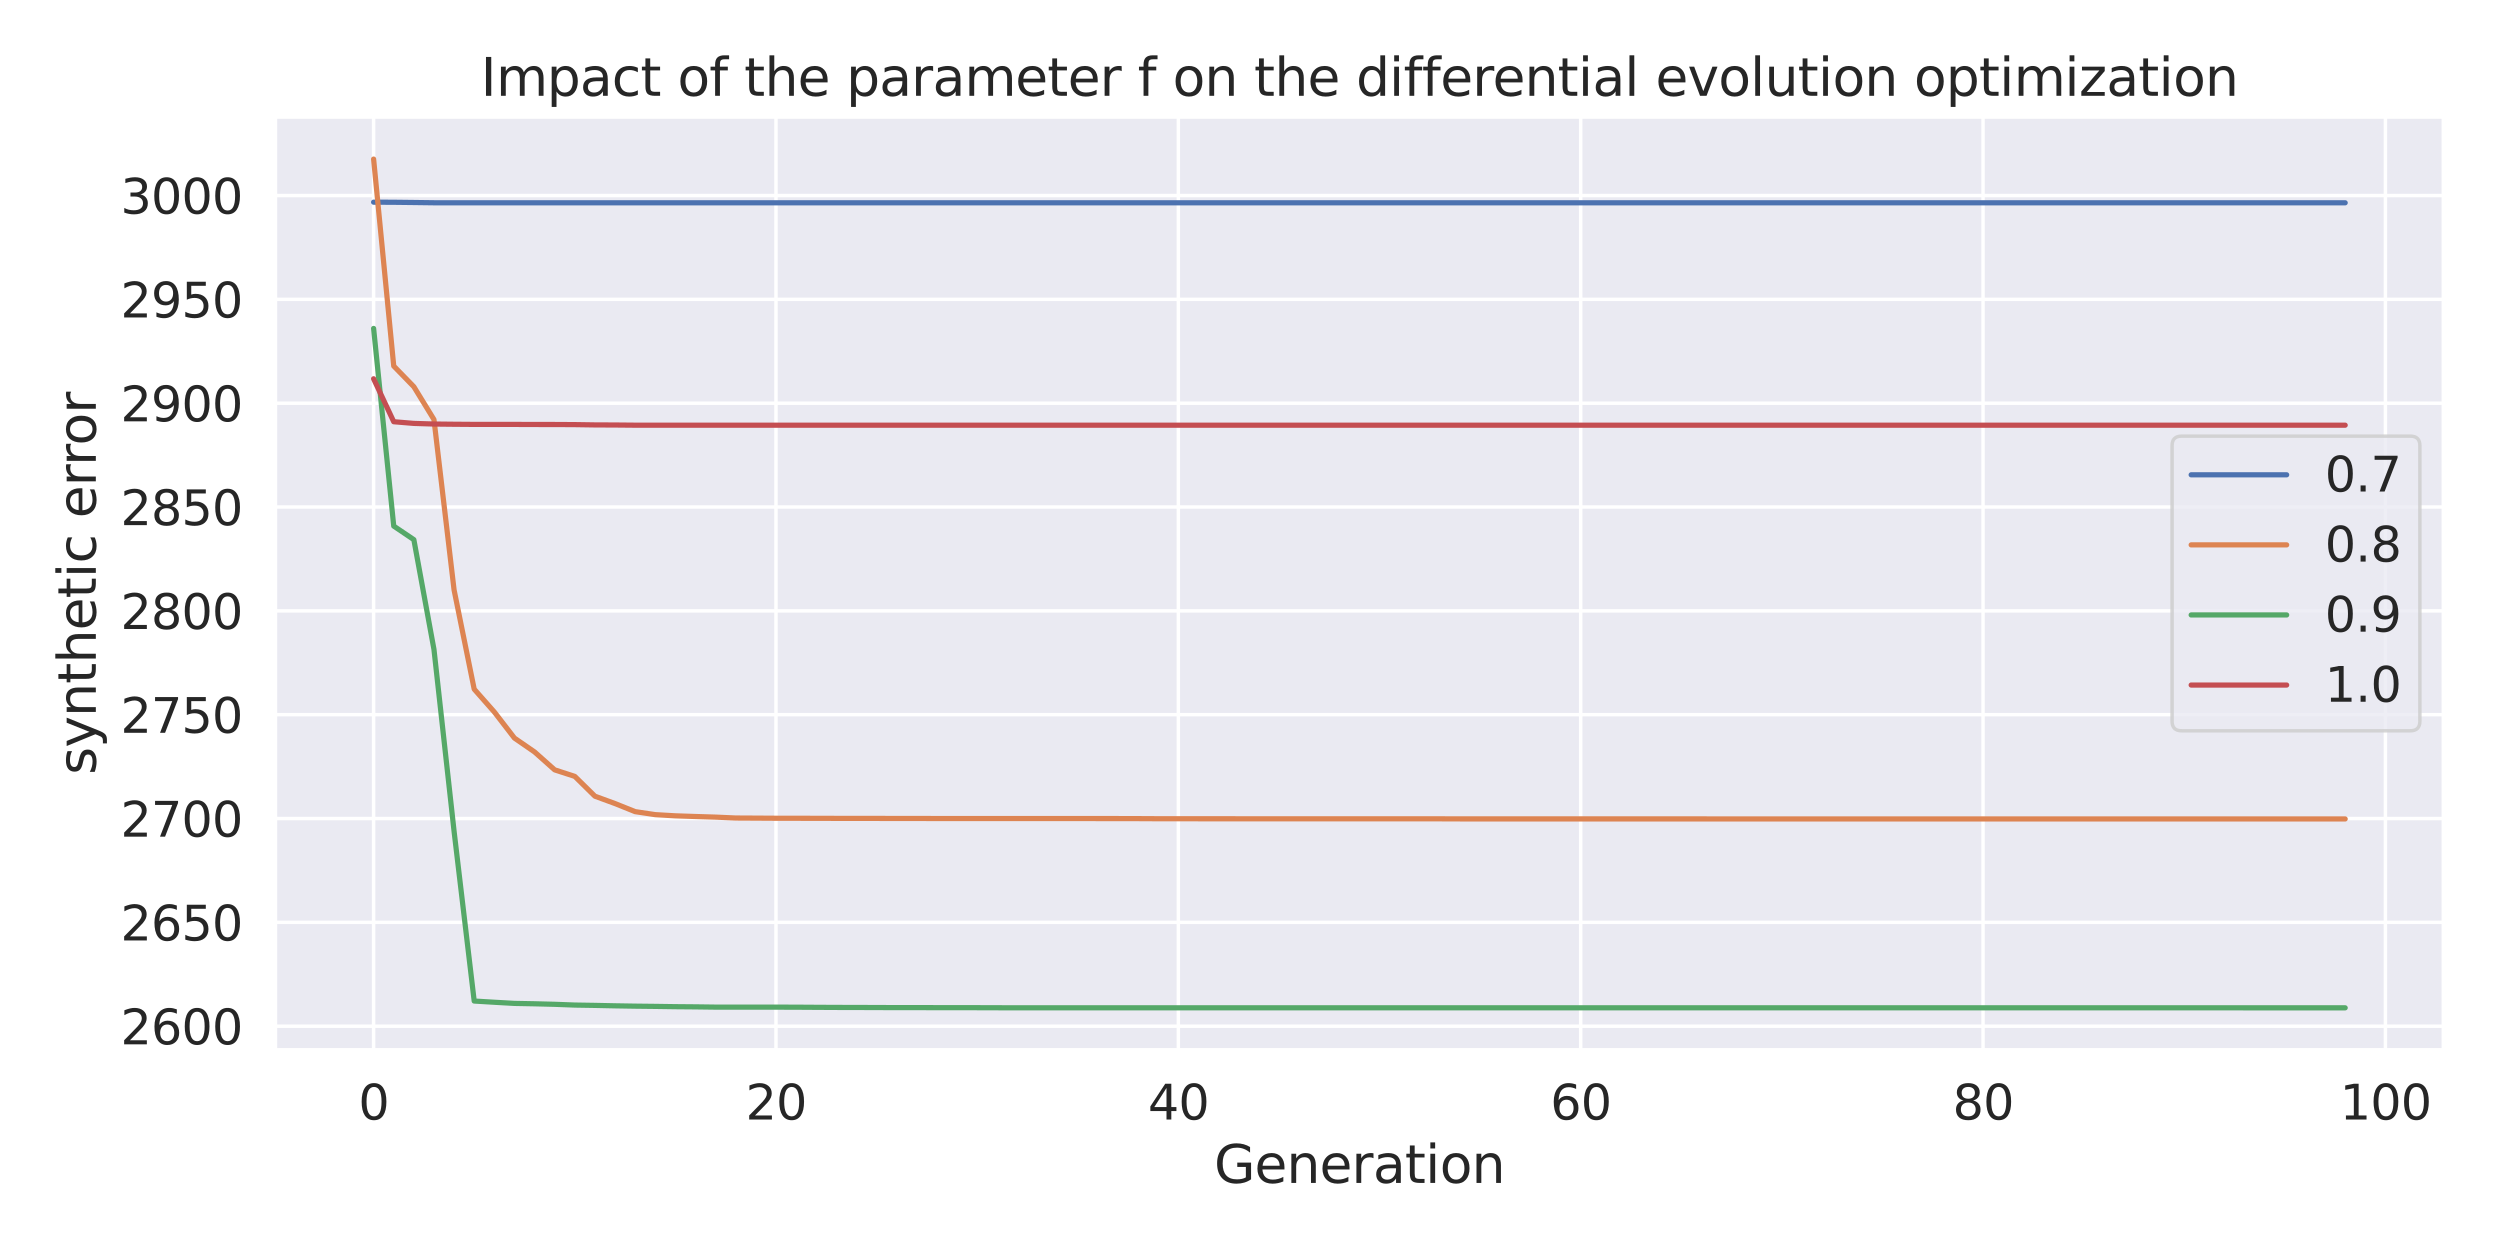 <?xml version="1.0" encoding="utf-8" standalone="no"?>
<!DOCTYPE svg PUBLIC "-//W3C//DTD SVG 1.1//EN"
  "http://www.w3.org/Graphics/SVG/1.1/DTD/svg11.dtd">
<svg xmlns:xlink="http://www.w3.org/1999/xlink" width="720pt" height="360pt" viewBox="0 0 720 360" xmlns="http://www.w3.org/2000/svg" version="1.1">
 <defs>
  <style type="text/css">*{stroke-linejoin: round; stroke-linecap: butt}</style>
 </defs>
 <g id="figure_1">
  <g id="patch_1">
   <path d="M 0 360 
L 720 360 
L 720 0 
L 0 0 
z
" style="fill: #ffffff"/>
  </g>
  <g id="axes_1">
   <g id="patch_2">
    <path d="M 79.211 302.475 
L 703.8 302.475 
L 703.8 33.598 
L 79.211 33.598 
z
" style="fill: #eaeaf2"/>
   </g>
   <g id="matplotlib.axis_1">
    <g id="xtick_1">
     <g id="line2d_1">
      <path d="M 107.601 302.475 
L 107.601 33.598 
" clip-path="url(#p5b19b72f6d)" style="fill: none; stroke: #ffffff; stroke-linecap: round"/>
     </g>
     <g id="text_1">
      <!-- 0 -->
      <g style="fill: #262626" transform="translate(103.227 322.423) scale(0.138 -0.138)">
       <defs>
        <path id="DejaVuSans-30" d="M 2034 4250 
Q 1547 4250 1301 3770 
Q 1056 3291 1056 2328 
Q 1056 1369 1301 889 
Q 1547 409 2034 409 
Q 2525 409 2770 889 
Q 3016 1369 3016 2328 
Q 3016 3291 2770 3770 
Q 2525 4250 2034 4250 
z
M 2034 4750 
Q 2819 4750 3233 4129 
Q 3647 3509 3647 2328 
Q 3647 1150 3233 529 
Q 2819 -91 2034 -91 
Q 1250 -91 836 529 
Q 422 1150 422 2328 
Q 422 3509 836 4129 
Q 1250 4750 2034 4750 
z
" transform="scale(0.016)"/>
       </defs>
       <use xlink:href="#DejaVuSans-30"/>
      </g>
     </g>
    </g>
    <g id="xtick_2">
     <g id="line2d_2">
      <path d="M 223.481 302.475 
L 223.481 33.598 
" clip-path="url(#p5b19b72f6d)" style="fill: none; stroke: #ffffff; stroke-linecap: round"/>
     </g>
     <g id="text_2">
      <!-- 20 -->
      <g style="fill: #262626" transform="translate(214.732 322.423) scale(0.138 -0.138)">
       <defs>
        <path id="DejaVuSans-32" d="M 1228 531 
L 3431 531 
L 3431 0 
L 469 0 
L 469 531 
Q 828 903 1448 1529 
Q 2069 2156 2228 2338 
Q 2531 2678 2651 2914 
Q 2772 3150 2772 3378 
Q 2772 3750 2511 3984 
Q 2250 4219 1831 4219 
Q 1534 4219 1204 4116 
Q 875 4013 500 3803 
L 500 4441 
Q 881 4594 1212 4672 
Q 1544 4750 1819 4750 
Q 2544 4750 2975 4387 
Q 3406 4025 3406 3419 
Q 3406 3131 3298 2873 
Q 3191 2616 2906 2266 
Q 2828 2175 2409 1742 
Q 1991 1309 1228 531 
z
" transform="scale(0.016)"/>
       </defs>
       <use xlink:href="#DejaVuSans-32"/>
       <use xlink:href="#DejaVuSans-30" x="63.623"/>
      </g>
     </g>
    </g>
    <g id="xtick_3">
     <g id="line2d_3">
      <path d="M 339.36 302.475 
L 339.36 33.598 
" clip-path="url(#p5b19b72f6d)" style="fill: none; stroke: #ffffff; stroke-linecap: round"/>
     </g>
     <g id="text_3">
      <!-- 40 -->
      <g style="fill: #262626" transform="translate(330.611 322.423) scale(0.138 -0.138)">
       <defs>
        <path id="DejaVuSans-34" d="M 2419 4116 
L 825 1625 
L 2419 1625 
L 2419 4116 
z
M 2253 4666 
L 3047 4666 
L 3047 1625 
L 3713 1625 
L 3713 1100 
L 3047 1100 
L 3047 0 
L 2419 0 
L 2419 1100 
L 313 1100 
L 313 1709 
L 2253 4666 
z
" transform="scale(0.016)"/>
       </defs>
       <use xlink:href="#DejaVuSans-34"/>
       <use xlink:href="#DejaVuSans-30" x="63.623"/>
      </g>
     </g>
    </g>
    <g id="xtick_4">
     <g id="line2d_4">
      <path d="M 455.239 302.475 
L 455.239 33.598 
" clip-path="url(#p5b19b72f6d)" style="fill: none; stroke: #ffffff; stroke-linecap: round"/>
     </g>
     <g id="text_4">
      <!-- 60 -->
      <g style="fill: #262626" transform="translate(446.491 322.423) scale(0.138 -0.138)">
       <defs>
        <path id="DejaVuSans-36" d="M 2113 2584 
Q 1688 2584 1439 2293 
Q 1191 2003 1191 1497 
Q 1191 994 1439 701 
Q 1688 409 2113 409 
Q 2538 409 2786 701 
Q 3034 994 3034 1497 
Q 3034 2003 2786 2293 
Q 2538 2584 2113 2584 
z
M 3366 4563 
L 3366 3988 
Q 3128 4100 2886 4159 
Q 2644 4219 2406 4219 
Q 1781 4219 1451 3797 
Q 1122 3375 1075 2522 
Q 1259 2794 1537 2939 
Q 1816 3084 2150 3084 
Q 2853 3084 3261 2657 
Q 3669 2231 3669 1497 
Q 3669 778 3244 343 
Q 2819 -91 2113 -91 
Q 1303 -91 875 529 
Q 447 1150 447 2328 
Q 447 3434 972 4092 
Q 1497 4750 2381 4750 
Q 2619 4750 2861 4703 
Q 3103 4656 3366 4563 
z
" transform="scale(0.016)"/>
       </defs>
       <use xlink:href="#DejaVuSans-36"/>
       <use xlink:href="#DejaVuSans-30" x="63.623"/>
      </g>
     </g>
    </g>
    <g id="xtick_5">
     <g id="line2d_5">
      <path d="M 571.118 302.475 
L 571.118 33.598 
" clip-path="url(#p5b19b72f6d)" style="fill: none; stroke: #ffffff; stroke-linecap: round"/>
     </g>
     <g id="text_5">
      <!-- 80 -->
      <g style="fill: #262626" transform="translate(562.37 322.423) scale(0.138 -0.138)">
       <defs>
        <path id="DejaVuSans-38" d="M 2034 2216 
Q 1584 2216 1326 1975 
Q 1069 1734 1069 1313 
Q 1069 891 1326 650 
Q 1584 409 2034 409 
Q 2484 409 2743 651 
Q 3003 894 3003 1313 
Q 3003 1734 2745 1975 
Q 2488 2216 2034 2216 
z
M 1403 2484 
Q 997 2584 770 2862 
Q 544 3141 544 3541 
Q 544 4100 942 4425 
Q 1341 4750 2034 4750 
Q 2731 4750 3128 4425 
Q 3525 4100 3525 3541 
Q 3525 3141 3298 2862 
Q 3072 2584 2669 2484 
Q 3125 2378 3379 2068 
Q 3634 1759 3634 1313 
Q 3634 634 3220 271 
Q 2806 -91 2034 -91 
Q 1263 -91 848 271 
Q 434 634 434 1313 
Q 434 1759 690 2068 
Q 947 2378 1403 2484 
z
M 1172 3481 
Q 1172 3119 1398 2916 
Q 1625 2713 2034 2713 
Q 2441 2713 2670 2916 
Q 2900 3119 2900 3481 
Q 2900 3844 2670 4047 
Q 2441 4250 2034 4250 
Q 1625 4250 1398 4047 
Q 1172 3844 1172 3481 
z
" transform="scale(0.016)"/>
       </defs>
       <use xlink:href="#DejaVuSans-38"/>
       <use xlink:href="#DejaVuSans-30" x="63.623"/>
      </g>
     </g>
    </g>
    <g id="xtick_6">
     <g id="line2d_6">
      <path d="M 686.998 302.475 
L 686.998 33.598 
" clip-path="url(#p5b19b72f6d)" style="fill: none; stroke: #ffffff; stroke-linecap: round"/>
     </g>
     <g id="text_6">
      <!-- 100 -->
      <g style="fill: #262626" transform="translate(673.875 322.423) scale(0.138 -0.138)">
       <defs>
        <path id="DejaVuSans-31" d="M 794 531 
L 1825 531 
L 1825 4091 
L 703 3866 
L 703 4441 
L 1819 4666 
L 2450 4666 
L 2450 531 
L 3481 531 
L 3481 0 
L 794 0 
L 794 531 
z
" transform="scale(0.016)"/>
       </defs>
       <use xlink:href="#DejaVuSans-31"/>
       <use xlink:href="#DejaVuSans-30" x="63.623"/>
       <use xlink:href="#DejaVuSans-30" x="127.246"/>
      </g>
     </g>
    </g>
    <g id="text_7">
     <!-- Generation -->
     <g style="fill: #262626" transform="translate(349.666 340.68) scale(0.15 -0.15)">
      <defs>
       <path id="DejaVuSans-47" d="M 3809 666 
L 3809 1919 
L 2778 1919 
L 2778 2438 
L 4434 2438 
L 4434 434 
Q 4069 175 3628 42 
Q 3188 -91 2688 -91 
Q 1594 -91 976 548 
Q 359 1188 359 2328 
Q 359 3472 976 4111 
Q 1594 4750 2688 4750 
Q 3144 4750 3555 4637 
Q 3966 4525 4313 4306 
L 4313 3634 
Q 3963 3931 3569 4081 
Q 3175 4231 2741 4231 
Q 1884 4231 1454 3753 
Q 1025 3275 1025 2328 
Q 1025 1384 1454 906 
Q 1884 428 2741 428 
Q 3075 428 3337 486 
Q 3600 544 3809 666 
z
" transform="scale(0.016)"/>
       <path id="DejaVuSans-65" d="M 3597 1894 
L 3597 1613 
L 953 1613 
Q 991 1019 1311 708 
Q 1631 397 2203 397 
Q 2534 397 2845 478 
Q 3156 559 3463 722 
L 3463 178 
Q 3153 47 2828 -22 
Q 2503 -91 2169 -91 
Q 1331 -91 842 396 
Q 353 884 353 1716 
Q 353 2575 817 3079 
Q 1281 3584 2069 3584 
Q 2775 3584 3186 3129 
Q 3597 2675 3597 1894 
z
M 3022 2063 
Q 3016 2534 2758 2815 
Q 2500 3097 2075 3097 
Q 1594 3097 1305 2825 
Q 1016 2553 972 2059 
L 3022 2063 
z
" transform="scale(0.016)"/>
       <path id="DejaVuSans-6e" d="M 3513 2113 
L 3513 0 
L 2938 0 
L 2938 2094 
Q 2938 2591 2744 2837 
Q 2550 3084 2163 3084 
Q 1697 3084 1428 2787 
Q 1159 2491 1159 1978 
L 1159 0 
L 581 0 
L 581 3500 
L 1159 3500 
L 1159 2956 
Q 1366 3272 1645 3428 
Q 1925 3584 2291 3584 
Q 2894 3584 3203 3211 
Q 3513 2838 3513 2113 
z
" transform="scale(0.016)"/>
       <path id="DejaVuSans-72" d="M 2631 2963 
Q 2534 3019 2420 3045 
Q 2306 3072 2169 3072 
Q 1681 3072 1420 2755 
Q 1159 2438 1159 1844 
L 1159 0 
L 581 0 
L 581 3500 
L 1159 3500 
L 1159 2956 
Q 1341 3275 1631 3429 
Q 1922 3584 2338 3584 
Q 2397 3584 2469 3576 
Q 2541 3569 2628 3553 
L 2631 2963 
z
" transform="scale(0.016)"/>
       <path id="DejaVuSans-61" d="M 2194 1759 
Q 1497 1759 1228 1600 
Q 959 1441 959 1056 
Q 959 750 1161 570 
Q 1363 391 1709 391 
Q 2188 391 2477 730 
Q 2766 1069 2766 1631 
L 2766 1759 
L 2194 1759 
z
M 3341 1997 
L 3341 0 
L 2766 0 
L 2766 531 
Q 2569 213 2275 61 
Q 1981 -91 1556 -91 
Q 1019 -91 701 211 
Q 384 513 384 1019 
Q 384 1609 779 1909 
Q 1175 2209 1959 2209 
L 2766 2209 
L 2766 2266 
Q 2766 2663 2505 2880 
Q 2244 3097 1772 3097 
Q 1472 3097 1187 3025 
Q 903 2953 641 2809 
L 641 3341 
Q 956 3463 1253 3523 
Q 1550 3584 1831 3584 
Q 2591 3584 2966 3190 
Q 3341 2797 3341 1997 
z
" transform="scale(0.016)"/>
       <path id="DejaVuSans-74" d="M 1172 4494 
L 1172 3500 
L 2356 3500 
L 2356 3053 
L 1172 3053 
L 1172 1153 
Q 1172 725 1289 603 
Q 1406 481 1766 481 
L 2356 481 
L 2356 0 
L 1766 0 
Q 1100 0 847 248 
Q 594 497 594 1153 
L 594 3053 
L 172 3053 
L 172 3500 
L 594 3500 
L 594 4494 
L 1172 4494 
z
" transform="scale(0.016)"/>
       <path id="DejaVuSans-69" d="M 603 3500 
L 1178 3500 
L 1178 0 
L 603 0 
L 603 3500 
z
M 603 4863 
L 1178 4863 
L 1178 4134 
L 603 4134 
L 603 4863 
z
" transform="scale(0.016)"/>
       <path id="DejaVuSans-6f" d="M 1959 3097 
Q 1497 3097 1228 2736 
Q 959 2375 959 1747 
Q 959 1119 1226 758 
Q 1494 397 1959 397 
Q 2419 397 2687 759 
Q 2956 1122 2956 1747 
Q 2956 2369 2687 2733 
Q 2419 3097 1959 3097 
z
M 1959 3584 
Q 2709 3584 3137 3096 
Q 3566 2609 3566 1747 
Q 3566 888 3137 398 
Q 2709 -91 1959 -91 
Q 1206 -91 779 398 
Q 353 888 353 1747 
Q 353 2609 779 3096 
Q 1206 3584 1959 3584 
z
" transform="scale(0.016)"/>
      </defs>
      <use xlink:href="#DejaVuSans-47"/>
      <use xlink:href="#DejaVuSans-65" x="77.49"/>
      <use xlink:href="#DejaVuSans-6e" x="139.014"/>
      <use xlink:href="#DejaVuSans-65" x="202.393"/>
      <use xlink:href="#DejaVuSans-72" x="263.916"/>
      <use xlink:href="#DejaVuSans-61" x="305.029"/>
      <use xlink:href="#DejaVuSans-74" x="366.309"/>
      <use xlink:href="#DejaVuSans-69" x="405.518"/>
      <use xlink:href="#DejaVuSans-6f" x="433.301"/>
      <use xlink:href="#DejaVuSans-6e" x="494.482"/>
     </g>
    </g>
   </g>
   <g id="matplotlib.axis_2">
    <g id="ytick_1">
     <g id="line2d_7">
      <path d="M 79.211 295.54 
L 703.8 295.54 
" clip-path="url(#p5b19b72f6d)" style="fill: none; stroke: #ffffff; stroke-linecap: round"/>
     </g>
     <g id="text_8">
      <!-- 2600 -->
      <g style="fill: #262626" transform="translate(34.717 300.764) scale(0.138 -0.138)">
       <use xlink:href="#DejaVuSans-32"/>
       <use xlink:href="#DejaVuSans-36" x="63.623"/>
       <use xlink:href="#DejaVuSans-30" x="127.246"/>
       <use xlink:href="#DejaVuSans-30" x="190.869"/>
      </g>
     </g>
    </g>
    <g id="ytick_2">
     <g id="line2d_8">
      <path d="M 79.211 265.636 
L 703.8 265.636 
" clip-path="url(#p5b19b72f6d)" style="fill: none; stroke: #ffffff; stroke-linecap: round"/>
     </g>
     <g id="text_9">
      <!-- 2650 -->
      <g style="fill: #262626" transform="translate(34.717 270.86) scale(0.138 -0.138)">
       <defs>
        <path id="DejaVuSans-35" d="M 691 4666 
L 3169 4666 
L 3169 4134 
L 1269 4134 
L 1269 2991 
Q 1406 3038 1543 3061 
Q 1681 3084 1819 3084 
Q 2600 3084 3056 2656 
Q 3513 2228 3513 1497 
Q 3513 744 3044 326 
Q 2575 -91 1722 -91 
Q 1428 -91 1123 -41 
Q 819 9 494 109 
L 494 744 
Q 775 591 1075 516 
Q 1375 441 1709 441 
Q 2250 441 2565 725 
Q 2881 1009 2881 1497 
Q 2881 1984 2565 2268 
Q 2250 2553 1709 2553 
Q 1456 2553 1204 2497 
Q 953 2441 691 2322 
L 691 4666 
z
" transform="scale(0.016)"/>
       </defs>
       <use xlink:href="#DejaVuSans-32"/>
       <use xlink:href="#DejaVuSans-36" x="63.623"/>
       <use xlink:href="#DejaVuSans-35" x="127.246"/>
       <use xlink:href="#DejaVuSans-30" x="190.869"/>
      </g>
     </g>
    </g>
    <g id="ytick_3">
     <g id="line2d_9">
      <path d="M 79.211 235.733 
L 703.8 235.733 
" clip-path="url(#p5b19b72f6d)" style="fill: none; stroke: #ffffff; stroke-linecap: round"/>
     </g>
     <g id="text_10">
      <!-- 2700 -->
      <g style="fill: #262626" transform="translate(34.717 240.956) scale(0.138 -0.138)">
       <defs>
        <path id="DejaVuSans-37" d="M 525 4666 
L 3525 4666 
L 3525 4397 
L 1831 0 
L 1172 0 
L 2766 4134 
L 525 4134 
L 525 4666 
z
" transform="scale(0.016)"/>
       </defs>
       <use xlink:href="#DejaVuSans-32"/>
       <use xlink:href="#DejaVuSans-37" x="63.623"/>
       <use xlink:href="#DejaVuSans-30" x="127.246"/>
       <use xlink:href="#DejaVuSans-30" x="190.869"/>
      </g>
     </g>
    </g>
    <g id="ytick_4">
     <g id="line2d_10">
      <path d="M 79.211 205.829 
L 703.8 205.829 
" clip-path="url(#p5b19b72f6d)" style="fill: none; stroke: #ffffff; stroke-linecap: round"/>
     </g>
     <g id="text_11">
      <!-- 2750 -->
      <g style="fill: #262626" transform="translate(34.717 211.053) scale(0.138 -0.138)">
       <use xlink:href="#DejaVuSans-32"/>
       <use xlink:href="#DejaVuSans-37" x="63.623"/>
       <use xlink:href="#DejaVuSans-35" x="127.246"/>
       <use xlink:href="#DejaVuSans-30" x="190.869"/>
      </g>
     </g>
    </g>
    <g id="ytick_5">
     <g id="line2d_11">
      <path d="M 79.211 175.925 
L 703.8 175.925 
" clip-path="url(#p5b19b72f6d)" style="fill: none; stroke: #ffffff; stroke-linecap: round"/>
     </g>
     <g id="text_12">
      <!-- 2800 -->
      <g style="fill: #262626" transform="translate(34.717 181.149) scale(0.138 -0.138)">
       <use xlink:href="#DejaVuSans-32"/>
       <use xlink:href="#DejaVuSans-38" x="63.623"/>
       <use xlink:href="#DejaVuSans-30" x="127.246"/>
       <use xlink:href="#DejaVuSans-30" x="190.869"/>
      </g>
     </g>
    </g>
    <g id="ytick_6">
     <g id="line2d_12">
      <path d="M 79.211 146.022 
L 703.8 146.022 
" clip-path="url(#p5b19b72f6d)" style="fill: none; stroke: #ffffff; stroke-linecap: round"/>
     </g>
     <g id="text_13">
      <!-- 2850 -->
      <g style="fill: #262626" transform="translate(34.717 151.246) scale(0.138 -0.138)">
       <use xlink:href="#DejaVuSans-32"/>
       <use xlink:href="#DejaVuSans-38" x="63.623"/>
       <use xlink:href="#DejaVuSans-35" x="127.246"/>
       <use xlink:href="#DejaVuSans-30" x="190.869"/>
      </g>
     </g>
    </g>
    <g id="ytick_7">
     <g id="line2d_13">
      <path d="M 79.211 116.118 
L 703.8 116.118 
" clip-path="url(#p5b19b72f6d)" style="fill: none; stroke: #ffffff; stroke-linecap: round"/>
     </g>
     <g id="text_14">
      <!-- 2900 -->
      <g style="fill: #262626" transform="translate(34.717 121.342) scale(0.138 -0.138)">
       <defs>
        <path id="DejaVuSans-39" d="M 703 97 
L 703 672 
Q 941 559 1184 500 
Q 1428 441 1663 441 
Q 2288 441 2617 861 
Q 2947 1281 2994 2138 
Q 2813 1869 2534 1725 
Q 2256 1581 1919 1581 
Q 1219 1581 811 2004 
Q 403 2428 403 3163 
Q 403 3881 828 4315 
Q 1253 4750 1959 4750 
Q 2769 4750 3195 4129 
Q 3622 3509 3622 2328 
Q 3622 1225 3098 567 
Q 2575 -91 1691 -91 
Q 1453 -91 1209 -44 
Q 966 3 703 97 
z
M 1959 2075 
Q 2384 2075 2632 2365 
Q 2881 2656 2881 3163 
Q 2881 3666 2632 3958 
Q 2384 4250 1959 4250 
Q 1534 4250 1286 3958 
Q 1038 3666 1038 3163 
Q 1038 2656 1286 2365 
Q 1534 2075 1959 2075 
z
" transform="scale(0.016)"/>
       </defs>
       <use xlink:href="#DejaVuSans-32"/>
       <use xlink:href="#DejaVuSans-39" x="63.623"/>
       <use xlink:href="#DejaVuSans-30" x="127.246"/>
       <use xlink:href="#DejaVuSans-30" x="190.869"/>
      </g>
     </g>
    </g>
    <g id="ytick_8">
     <g id="line2d_14">
      <path d="M 79.211 86.214 
L 703.8 86.214 
" clip-path="url(#p5b19b72f6d)" style="fill: none; stroke: #ffffff; stroke-linecap: round"/>
     </g>
     <g id="text_15">
      <!-- 2950 -->
      <g style="fill: #262626" transform="translate(34.717 91.438) scale(0.138 -0.138)">
       <use xlink:href="#DejaVuSans-32"/>
       <use xlink:href="#DejaVuSans-39" x="63.623"/>
       <use xlink:href="#DejaVuSans-35" x="127.246"/>
       <use xlink:href="#DejaVuSans-30" x="190.869"/>
      </g>
     </g>
    </g>
    <g id="ytick_9">
     <g id="line2d_15">
      <path d="M 79.211 56.311 
L 703.8 56.311 
" clip-path="url(#p5b19b72f6d)" style="fill: none; stroke: #ffffff; stroke-linecap: round"/>
     </g>
     <g id="text_16">
      <!-- 3000 -->
      <g style="fill: #262626" transform="translate(34.717 61.535) scale(0.138 -0.138)">
       <defs>
        <path id="DejaVuSans-33" d="M 2597 2516 
Q 3050 2419 3304 2112 
Q 3559 1806 3559 1356 
Q 3559 666 3084 287 
Q 2609 -91 1734 -91 
Q 1441 -91 1130 -33 
Q 819 25 488 141 
L 488 750 
Q 750 597 1062 519 
Q 1375 441 1716 441 
Q 2309 441 2620 675 
Q 2931 909 2931 1356 
Q 2931 1769 2642 2001 
Q 2353 2234 1838 2234 
L 1294 2234 
L 1294 2753 
L 1863 2753 
Q 2328 2753 2575 2939 
Q 2822 3125 2822 3475 
Q 2822 3834 2567 4026 
Q 2313 4219 1838 4219 
Q 1578 4219 1281 4162 
Q 984 4106 628 3988 
L 628 4550 
Q 988 4650 1302 4700 
Q 1616 4750 1894 4750 
Q 2613 4750 3031 4423 
Q 3450 4097 3450 3541 
Q 3450 3153 3228 2886 
Q 3006 2619 2597 2516 
z
" transform="scale(0.016)"/>
       </defs>
       <use xlink:href="#DejaVuSans-33"/>
       <use xlink:href="#DejaVuSans-30" x="63.623"/>
       <use xlink:href="#DejaVuSans-30" x="127.246"/>
       <use xlink:href="#DejaVuSans-30" x="190.869"/>
      </g>
     </g>
    </g>
    <g id="text_17">
     <!-- synthetic error -->
     <g style="fill: #262626" transform="translate(27.598 223.129) rotate(-90) scale(0.15 -0.15)">
      <defs>
       <path id="DejaVuSans-73" d="M 2834 3397 
L 2834 2853 
Q 2591 2978 2328 3040 
Q 2066 3103 1784 3103 
Q 1356 3103 1142 2972 
Q 928 2841 928 2578 
Q 928 2378 1081 2264 
Q 1234 2150 1697 2047 
L 1894 2003 
Q 2506 1872 2764 1633 
Q 3022 1394 3022 966 
Q 3022 478 2636 193 
Q 2250 -91 1575 -91 
Q 1294 -91 989 -36 
Q 684 19 347 128 
L 347 722 
Q 666 556 975 473 
Q 1284 391 1588 391 
Q 1994 391 2212 530 
Q 2431 669 2431 922 
Q 2431 1156 2273 1281 
Q 2116 1406 1581 1522 
L 1381 1569 
Q 847 1681 609 1914 
Q 372 2147 372 2553 
Q 372 3047 722 3315 
Q 1072 3584 1716 3584 
Q 2034 3584 2315 3537 
Q 2597 3491 2834 3397 
z
" transform="scale(0.016)"/>
       <path id="DejaVuSans-79" d="M 2059 -325 
Q 1816 -950 1584 -1140 
Q 1353 -1331 966 -1331 
L 506 -1331 
L 506 -850 
L 844 -850 
Q 1081 -850 1212 -737 
Q 1344 -625 1503 -206 
L 1606 56 
L 191 3500 
L 800 3500 
L 1894 763 
L 2988 3500 
L 3597 3500 
L 2059 -325 
z
" transform="scale(0.016)"/>
       <path id="DejaVuSans-68" d="M 3513 2113 
L 3513 0 
L 2938 0 
L 2938 2094 
Q 2938 2591 2744 2837 
Q 2550 3084 2163 3084 
Q 1697 3084 1428 2787 
Q 1159 2491 1159 1978 
L 1159 0 
L 581 0 
L 581 4863 
L 1159 4863 
L 1159 2956 
Q 1366 3272 1645 3428 
Q 1925 3584 2291 3584 
Q 2894 3584 3203 3211 
Q 3513 2838 3513 2113 
z
" transform="scale(0.016)"/>
       <path id="DejaVuSans-63" d="M 3122 3366 
L 3122 2828 
Q 2878 2963 2633 3030 
Q 2388 3097 2138 3097 
Q 1578 3097 1268 2742 
Q 959 2388 959 1747 
Q 959 1106 1268 751 
Q 1578 397 2138 397 
Q 2388 397 2633 464 
Q 2878 531 3122 666 
L 3122 134 
Q 2881 22 2623 -34 
Q 2366 -91 2075 -91 
Q 1284 -91 818 406 
Q 353 903 353 1747 
Q 353 2603 823 3093 
Q 1294 3584 2113 3584 
Q 2378 3584 2631 3529 
Q 2884 3475 3122 3366 
z
" transform="scale(0.016)"/>
       <path id="DejaVuSans-20" transform="scale(0.016)"/>
      </defs>
      <use xlink:href="#DejaVuSans-73"/>
      <use xlink:href="#DejaVuSans-79" x="52.1"/>
      <use xlink:href="#DejaVuSans-6e" x="111.279"/>
      <use xlink:href="#DejaVuSans-74" x="174.658"/>
      <use xlink:href="#DejaVuSans-68" x="213.867"/>
      <use xlink:href="#DejaVuSans-65" x="277.246"/>
      <use xlink:href="#DejaVuSans-74" x="338.77"/>
      <use xlink:href="#DejaVuSans-69" x="377.979"/>
      <use xlink:href="#DejaVuSans-63" x="405.762"/>
      <use xlink:href="#DejaVuSans-20" x="460.742"/>
      <use xlink:href="#DejaVuSans-65" x="492.529"/>
      <use xlink:href="#DejaVuSans-72" x="554.053"/>
      <use xlink:href="#DejaVuSans-72" x="593.416"/>
      <use xlink:href="#DejaVuSans-6f" x="632.279"/>
      <use xlink:href="#DejaVuSans-72" x="693.461"/>
     </g>
    </g>
   </g>
   <g id="line2d_16">
    <path d="M 107.601 58.225 
L 113.395 58.252 
L 119.189 58.322 
L 124.983 58.399 
L 130.777 58.405 
L 136.571 58.405 
L 142.365 58.405 
L 148.159 58.405 
L 153.953 58.405 
L 159.747 58.405 
L 165.541 58.405 
L 171.335 58.405 
L 177.129 58.405 
L 182.923 58.405 
L 188.717 58.405 
L 194.511 58.405 
L 200.305 58.405 
L 206.099 58.405 
L 211.893 58.405 
L 217.687 58.405 
L 223.481 58.405 
L 229.275 58.405 
L 235.069 58.405 
L 240.862 58.405 
L 246.656 58.405 
L 252.45 58.405 
L 258.244 58.405 
L 264.038 58.405 
L 269.832 58.405 
L 275.626 58.405 
L 281.42 58.405 
L 287.214 58.405 
L 293.008 58.405 
L 298.802 58.405 
L 304.596 58.405 
L 310.39 58.405 
L 316.184 58.405 
L 321.978 58.405 
L 327.772 58.405 
L 333.566 58.405 
L 339.36 58.405 
L 345.154 58.405 
L 350.948 58.405 
L 356.742 58.405 
L 362.536 58.405 
L 368.33 58.405 
L 374.124 58.405 
L 379.918 58.405 
L 385.712 58.405 
L 391.505 58.405 
L 397.299 58.405 
L 403.093 58.405 
L 408.887 58.405 
L 414.681 58.405 
L 420.475 58.405 
L 426.269 58.405 
L 432.063 58.405 
L 437.857 58.405 
L 443.651 58.405 
L 449.445 58.405 
L 455.239 58.405 
L 461.033 58.405 
L 466.827 58.405 
L 472.621 58.405 
L 478.415 58.405 
L 484.209 58.405 
L 490.003 58.405 
L 495.797 58.405 
L 501.591 58.405 
L 507.385 58.405 
L 513.179 58.405 
L 518.973 58.405 
L 524.767 58.405 
L 530.561 58.405 
L 536.355 58.405 
L 542.148 58.405 
L 547.942 58.405 
L 553.736 58.405 
L 559.53 58.405 
L 565.324 58.405 
L 571.118 58.405 
L 576.912 58.405 
L 582.706 58.405 
L 588.5 58.405 
L 594.294 58.405 
L 600.088 58.405 
L 605.882 58.405 
L 611.676 58.405 
L 617.47 58.405 
L 623.264 58.405 
L 629.058 58.405 
L 634.852 58.405 
L 640.646 58.405 
L 646.44 58.405 
L 652.234 58.405 
L 658.028 58.405 
L 663.822 58.405 
L 669.616 58.405 
L 675.41 58.405 
" clip-path="url(#p5b19b72f6d)" style="fill: none; stroke: #4c72b0; stroke-width: 1.5; stroke-linecap: round"/>
   </g>
   <g id="line2d_17">
    <path d="M 107.601 45.819 
L 113.395 105.42 
L 119.189 111.376 
L 124.983 120.829 
L 130.777 169.914 
L 136.571 198.482 
L 142.365 205.055 
L 148.159 212.568 
L 153.953 216.563 
L 159.747 221.719 
L 165.541 223.598 
L 171.335 229.304 
L 177.129 231.427 
L 182.923 233.753 
L 188.717 234.62 
L 194.511 234.959 
L 200.305 235.153 
L 206.099 235.331 
L 211.893 235.588 
L 217.687 235.62 
L 223.481 235.656 
L 229.275 235.667 
L 235.069 235.674 
L 240.862 235.693 
L 246.656 235.705 
L 252.45 235.705 
L 258.244 235.717 
L 264.038 235.72 
L 269.832 235.734 
L 275.626 235.734 
L 281.42 235.734 
L 287.214 235.734 
L 293.008 235.736 
L 298.802 235.737 
L 304.596 235.737 
L 310.39 235.743 
L 316.184 235.746 
L 321.978 235.748 
L 327.772 235.763 
L 333.566 235.793 
L 339.36 235.796 
L 345.154 235.803 
L 350.948 235.804 
L 356.742 235.807 
L 362.536 235.811 
L 368.33 235.818 
L 374.124 235.818 
L 379.918 235.818 
L 385.712 235.818 
L 391.505 235.818 
L 397.299 235.818 
L 403.093 235.818 
L 408.887 235.819 
L 414.681 235.82 
L 420.475 235.842 
L 426.269 235.842 
L 432.063 235.842 
L 437.857 235.842 
L 443.651 235.842 
L 449.445 235.842 
L 455.239 235.842 
L 461.033 235.842 
L 466.827 235.842 
L 472.621 235.844 
L 478.415 235.844 
L 484.209 235.844 
L 490.003 235.844 
L 495.797 235.847 
L 501.591 235.847 
L 507.385 235.847 
L 513.179 235.847 
L 518.973 235.847 
L 524.767 235.847 
L 530.561 235.847 
L 536.355 235.847 
L 542.148 235.847 
L 547.942 235.847 
L 553.736 235.847 
L 559.53 235.847 
L 565.324 235.847 
L 571.118 235.847 
L 576.912 235.847 
L 582.706 235.847 
L 588.5 235.847 
L 594.294 235.847 
L 600.088 235.847 
L 605.882 235.847 
L 611.676 235.847 
L 617.47 235.847 
L 623.264 235.847 
L 629.058 235.847 
L 634.852 235.848 
L 640.646 235.848 
L 646.44 235.848 
L 652.234 235.848 
L 658.028 235.848 
L 663.822 235.856 
L 669.616 235.856 
L 675.41 235.856 
" clip-path="url(#p5b19b72f6d)" style="fill: none; stroke: #dd8452; stroke-width: 1.5; stroke-linecap: round"/>
   </g>
   <g id="line2d_18">
    <path d="M 107.601 94.589 
L 113.395 151.511 
L 119.189 155.421 
L 124.983 187.043 
L 130.777 239.433 
L 136.571 288.298 
L 142.365 288.648 
L 148.159 288.979 
L 153.953 289.09 
L 159.747 289.24 
L 165.541 289.458 
L 171.335 289.553 
L 177.129 289.676 
L 182.923 289.773 
L 188.717 289.839 
L 194.511 289.925 
L 200.305 289.976 
L 206.099 290.052 
L 211.893 290.052 
L 217.687 290.052 
L 223.481 290.056 
L 229.275 290.071 
L 235.069 290.108 
L 240.862 290.139 
L 246.656 290.151 
L 252.45 290.17 
L 258.244 290.193 
L 264.038 290.193 
L 269.832 290.202 
L 275.626 290.203 
L 281.42 290.216 
L 287.214 290.234 
L 293.008 290.252 
L 298.802 290.252 
L 304.596 290.252 
L 310.39 290.252 
L 316.184 290.252 
L 321.978 290.252 
L 327.772 290.252 
L 333.566 290.252 
L 339.36 290.252 
L 345.154 290.252 
L 350.948 290.252 
L 356.742 290.252 
L 362.536 290.253 
L 368.33 290.253 
L 374.124 290.253 
L 379.918 290.253 
L 385.712 290.253 
L 391.505 290.253 
L 397.299 290.253 
L 403.093 290.253 
L 408.887 290.253 
L 414.681 290.253 
L 420.475 290.253 
L 426.269 290.253 
L 432.063 290.253 
L 437.857 290.253 
L 443.651 290.253 
L 449.445 290.253 
L 455.239 290.253 
L 461.033 290.253 
L 466.827 290.253 
L 472.621 290.253 
L 478.415 290.253 
L 484.209 290.253 
L 490.003 290.253 
L 495.797 290.253 
L 501.591 290.253 
L 507.385 290.253 
L 513.179 290.253 
L 518.973 290.253 
L 524.767 290.253 
L 530.561 290.253 
L 536.355 290.253 
L 542.148 290.253 
L 547.942 290.253 
L 553.736 290.253 
L 559.53 290.253 
L 565.324 290.253 
L 571.118 290.253 
L 576.912 290.253 
L 582.706 290.253 
L 588.5 290.253 
L 594.294 290.253 
L 600.088 290.253 
L 605.882 290.253 
L 611.676 290.253 
L 617.47 290.253 
L 623.264 290.253 
L 629.058 290.253 
L 634.852 290.253 
L 640.646 290.253 
L 646.44 290.254 
L 652.234 290.254 
L 658.028 290.254 
L 663.822 290.254 
L 669.616 290.254 
L 675.41 290.254 
" clip-path="url(#p5b19b72f6d)" style="fill: none; stroke: #55a868; stroke-width: 1.5; stroke-linecap: round"/>
   </g>
   <g id="line2d_19">
    <path d="M 107.601 109.091 
L 113.395 121.458 
L 119.189 121.94 
L 124.983 122.12 
L 130.777 122.184 
L 136.571 122.228 
L 142.365 122.228 
L 148.159 122.23 
L 153.953 122.254 
L 159.747 122.257 
L 165.541 122.289 
L 171.335 122.376 
L 177.129 122.4 
L 182.923 122.454 
L 188.717 122.454 
L 194.511 122.454 
L 200.305 122.454 
L 206.099 122.454 
L 211.893 122.454 
L 217.687 122.454 
L 223.481 122.454 
L 229.275 122.454 
L 235.069 122.454 
L 240.862 122.454 
L 246.656 122.454 
L 252.45 122.454 
L 258.244 122.454 
L 264.038 122.454 
L 269.832 122.454 
L 275.626 122.454 
L 281.42 122.454 
L 287.214 122.454 
L 293.008 122.454 
L 298.802 122.454 
L 304.596 122.454 
L 310.39 122.454 
L 316.184 122.454 
L 321.978 122.454 
L 327.772 122.454 
L 333.566 122.454 
L 339.36 122.454 
L 345.154 122.454 
L 350.948 122.454 
L 356.742 122.454 
L 362.536 122.454 
L 368.33 122.454 
L 374.124 122.454 
L 379.918 122.454 
L 385.712 122.454 
L 391.505 122.454 
L 397.299 122.454 
L 403.093 122.454 
L 408.887 122.454 
L 414.681 122.454 
L 420.475 122.454 
L 426.269 122.454 
L 432.063 122.454 
L 437.857 122.454 
L 443.651 122.454 
L 449.445 122.454 
L 455.239 122.454 
L 461.033 122.454 
L 466.827 122.454 
L 472.621 122.454 
L 478.415 122.454 
L 484.209 122.454 
L 490.003 122.454 
L 495.797 122.454 
L 501.591 122.454 
L 507.385 122.454 
L 513.179 122.454 
L 518.973 122.454 
L 524.767 122.454 
L 530.561 122.454 
L 536.355 122.454 
L 542.148 122.454 
L 547.942 122.454 
L 553.736 122.454 
L 559.53 122.454 
L 565.324 122.454 
L 571.118 122.454 
L 576.912 122.454 
L 582.706 122.454 
L 588.5 122.454 
L 594.294 122.454 
L 600.088 122.454 
L 605.882 122.454 
L 611.676 122.454 
L 617.47 122.454 
L 623.264 122.454 
L 629.058 122.454 
L 634.852 122.454 
L 640.646 122.454 
L 646.44 122.454 
L 652.234 122.454 
L 658.028 122.454 
L 663.822 122.454 
L 669.616 122.454 
L 675.41 122.454 
" clip-path="url(#p5b19b72f6d)" style="fill: none; stroke: #c44e52; stroke-width: 1.5; stroke-linecap: round"/>
   </g>
   <g id="patch_3">
    <path d="M 79.211 302.475 
L 79.211 33.598 
" style="fill: none; stroke: #ffffff; stroke-width: 1.25; stroke-linejoin: miter; stroke-linecap: square"/>
   </g>
   <g id="patch_4">
    <path d="M 703.8 302.475 
L 703.8 33.598 
" style="fill: none; stroke: #ffffff; stroke-width: 1.25; stroke-linejoin: miter; stroke-linecap: square"/>
   </g>
   <g id="patch_5">
    <path d="M 79.211 302.475 
L 703.8 302.475 
" style="fill: none; stroke: #ffffff; stroke-width: 1.25; stroke-linejoin: miter; stroke-linecap: square"/>
   </g>
   <g id="patch_6">
    <path d="M 79.211 33.598 
L 703.8 33.598 
" style="fill: none; stroke: #ffffff; stroke-width: 1.25; stroke-linejoin: miter; stroke-linecap: square"/>
   </g>
   <g id="text_18">
    <!-- Impact of the parameter f on the differential evolution optimization -->
    <g style="fill: #262626" transform="translate(138.457 27.598) scale(0.15 -0.15)">
     <defs>
      <path id="DejaVuSans-49" d="M 628 4666 
L 1259 4666 
L 1259 0 
L 628 0 
L 628 4666 
z
" transform="scale(0.016)"/>
      <path id="DejaVuSans-6d" d="M 3328 2828 
Q 3544 3216 3844 3400 
Q 4144 3584 4550 3584 
Q 5097 3584 5394 3201 
Q 5691 2819 5691 2113 
L 5691 0 
L 5113 0 
L 5113 2094 
Q 5113 2597 4934 2840 
Q 4756 3084 4391 3084 
Q 3944 3084 3684 2787 
Q 3425 2491 3425 1978 
L 3425 0 
L 2847 0 
L 2847 2094 
Q 2847 2600 2669 2842 
Q 2491 3084 2119 3084 
Q 1678 3084 1418 2786 
Q 1159 2488 1159 1978 
L 1159 0 
L 581 0 
L 581 3500 
L 1159 3500 
L 1159 2956 
Q 1356 3278 1631 3431 
Q 1906 3584 2284 3584 
Q 2666 3584 2933 3390 
Q 3200 3197 3328 2828 
z
" transform="scale(0.016)"/>
      <path id="DejaVuSans-70" d="M 1159 525 
L 1159 -1331 
L 581 -1331 
L 581 3500 
L 1159 3500 
L 1159 2969 
Q 1341 3281 1617 3432 
Q 1894 3584 2278 3584 
Q 2916 3584 3314 3078 
Q 3713 2572 3713 1747 
Q 3713 922 3314 415 
Q 2916 -91 2278 -91 
Q 1894 -91 1617 61 
Q 1341 213 1159 525 
z
M 3116 1747 
Q 3116 2381 2855 2742 
Q 2594 3103 2138 3103 
Q 1681 3103 1420 2742 
Q 1159 2381 1159 1747 
Q 1159 1113 1420 752 
Q 1681 391 2138 391 
Q 2594 391 2855 752 
Q 3116 1113 3116 1747 
z
" transform="scale(0.016)"/>
      <path id="DejaVuSans-66" d="M 2375 4863 
L 2375 4384 
L 1825 4384 
Q 1516 4384 1395 4259 
Q 1275 4134 1275 3809 
L 1275 3500 
L 2222 3500 
L 2222 3053 
L 1275 3053 
L 1275 0 
L 697 0 
L 697 3053 
L 147 3053 
L 147 3500 
L 697 3500 
L 697 3744 
Q 697 4328 969 4595 
Q 1241 4863 1831 4863 
L 2375 4863 
z
" transform="scale(0.016)"/>
      <path id="DejaVuSans-64" d="M 2906 2969 
L 2906 4863 
L 3481 4863 
L 3481 0 
L 2906 0 
L 2906 525 
Q 2725 213 2448 61 
Q 2172 -91 1784 -91 
Q 1150 -91 751 415 
Q 353 922 353 1747 
Q 353 2572 751 3078 
Q 1150 3584 1784 3584 
Q 2172 3584 2448 3432 
Q 2725 3281 2906 2969 
z
M 947 1747 
Q 947 1113 1208 752 
Q 1469 391 1925 391 
Q 2381 391 2643 752 
Q 2906 1113 2906 1747 
Q 2906 2381 2643 2742 
Q 2381 3103 1925 3103 
Q 1469 3103 1208 2742 
Q 947 2381 947 1747 
z
" transform="scale(0.016)"/>
      <path id="DejaVuSans-6c" d="M 603 4863 
L 1178 4863 
L 1178 0 
L 603 0 
L 603 4863 
z
" transform="scale(0.016)"/>
      <path id="DejaVuSans-76" d="M 191 3500 
L 800 3500 
L 1894 563 
L 2988 3500 
L 3597 3500 
L 2284 0 
L 1503 0 
L 191 3500 
z
" transform="scale(0.016)"/>
      <path id="DejaVuSans-75" d="M 544 1381 
L 544 3500 
L 1119 3500 
L 1119 1403 
Q 1119 906 1312 657 
Q 1506 409 1894 409 
Q 2359 409 2629 706 
Q 2900 1003 2900 1516 
L 2900 3500 
L 3475 3500 
L 3475 0 
L 2900 0 
L 2900 538 
Q 2691 219 2414 64 
Q 2138 -91 1772 -91 
Q 1169 -91 856 284 
Q 544 659 544 1381 
z
M 1991 3584 
L 1991 3584 
z
" transform="scale(0.016)"/>
      <path id="DejaVuSans-7a" d="M 353 3500 
L 3084 3500 
L 3084 2975 
L 922 459 
L 3084 459 
L 3084 0 
L 275 0 
L 275 525 
L 2438 3041 
L 353 3041 
L 353 3500 
z
" transform="scale(0.016)"/>
     </defs>
     <use xlink:href="#DejaVuSans-49"/>
     <use xlink:href="#DejaVuSans-6d" x="29.492"/>
     <use xlink:href="#DejaVuSans-70" x="126.904"/>
     <use xlink:href="#DejaVuSans-61" x="190.381"/>
     <use xlink:href="#DejaVuSans-63" x="251.66"/>
     <use xlink:href="#DejaVuSans-74" x="306.641"/>
     <use xlink:href="#DejaVuSans-20" x="345.85"/>
     <use xlink:href="#DejaVuSans-6f" x="377.637"/>
     <use xlink:href="#DejaVuSans-66" x="438.818"/>
     <use xlink:href="#DejaVuSans-20" x="474.023"/>
     <use xlink:href="#DejaVuSans-74" x="505.811"/>
     <use xlink:href="#DejaVuSans-68" x="545.02"/>
     <use xlink:href="#DejaVuSans-65" x="608.398"/>
     <use xlink:href="#DejaVuSans-20" x="669.922"/>
     <use xlink:href="#DejaVuSans-70" x="701.709"/>
     <use xlink:href="#DejaVuSans-61" x="765.186"/>
     <use xlink:href="#DejaVuSans-72" x="826.465"/>
     <use xlink:href="#DejaVuSans-61" x="867.578"/>
     <use xlink:href="#DejaVuSans-6d" x="928.857"/>
     <use xlink:href="#DejaVuSans-65" x="1026.27"/>
     <use xlink:href="#DejaVuSans-74" x="1087.793"/>
     <use xlink:href="#DejaVuSans-65" x="1127.002"/>
     <use xlink:href="#DejaVuSans-72" x="1188.525"/>
     <use xlink:href="#DejaVuSans-20" x="1229.639"/>
     <use xlink:href="#DejaVuSans-66" x="1261.426"/>
     <use xlink:href="#DejaVuSans-20" x="1296.631"/>
     <use xlink:href="#DejaVuSans-6f" x="1328.418"/>
     <use xlink:href="#DejaVuSans-6e" x="1389.6"/>
     <use xlink:href="#DejaVuSans-20" x="1452.979"/>
     <use xlink:href="#DejaVuSans-74" x="1484.766"/>
     <use xlink:href="#DejaVuSans-68" x="1523.975"/>
     <use xlink:href="#DejaVuSans-65" x="1587.354"/>
     <use xlink:href="#DejaVuSans-20" x="1648.877"/>
     <use xlink:href="#DejaVuSans-64" x="1680.664"/>
     <use xlink:href="#DejaVuSans-69" x="1744.141"/>
     <use xlink:href="#DejaVuSans-66" x="1771.924"/>
     <use xlink:href="#DejaVuSans-66" x="1807.129"/>
     <use xlink:href="#DejaVuSans-65" x="1842.334"/>
     <use xlink:href="#DejaVuSans-72" x="1903.857"/>
     <use xlink:href="#DejaVuSans-65" x="1942.721"/>
     <use xlink:href="#DejaVuSans-6e" x="2004.244"/>
     <use xlink:href="#DejaVuSans-74" x="2067.623"/>
     <use xlink:href="#DejaVuSans-69" x="2106.832"/>
     <use xlink:href="#DejaVuSans-61" x="2134.615"/>
     <use xlink:href="#DejaVuSans-6c" x="2195.895"/>
     <use xlink:href="#DejaVuSans-20" x="2223.678"/>
     <use xlink:href="#DejaVuSans-65" x="2255.465"/>
     <use xlink:href="#DejaVuSans-76" x="2316.988"/>
     <use xlink:href="#DejaVuSans-6f" x="2376.168"/>
     <use xlink:href="#DejaVuSans-6c" x="2437.35"/>
     <use xlink:href="#DejaVuSans-75" x="2465.133"/>
     <use xlink:href="#DejaVuSans-74" x="2528.512"/>
     <use xlink:href="#DejaVuSans-69" x="2567.721"/>
     <use xlink:href="#DejaVuSans-6f" x="2595.504"/>
     <use xlink:href="#DejaVuSans-6e" x="2656.686"/>
     <use xlink:href="#DejaVuSans-20" x="2720.064"/>
     <use xlink:href="#DejaVuSans-6f" x="2751.852"/>
     <use xlink:href="#DejaVuSans-70" x="2813.033"/>
     <use xlink:href="#DejaVuSans-74" x="2876.51"/>
     <use xlink:href="#DejaVuSans-69" x="2915.719"/>
     <use xlink:href="#DejaVuSans-6d" x="2943.502"/>
     <use xlink:href="#DejaVuSans-69" x="3040.914"/>
     <use xlink:href="#DejaVuSans-7a" x="3068.697"/>
     <use xlink:href="#DejaVuSans-61" x="3121.188"/>
     <use xlink:href="#DejaVuSans-74" x="3182.467"/>
     <use xlink:href="#DejaVuSans-69" x="3221.676"/>
     <use xlink:href="#DejaVuSans-6f" x="3249.459"/>
     <use xlink:href="#DejaVuSans-6e" x="3310.641"/>
    </g>
   </g>
   <g id="legend_1">
    <g id="patch_7">
     <path d="M 628.308 210.464 
L 694.175 210.464 
Q 696.925 210.464 696.925 207.714 
L 696.925 128.359 
Q 696.925 125.609 694.175 125.609 
L 628.308 125.609 
Q 625.558 125.609 625.558 128.359 
L 625.558 207.714 
Q 625.558 210.464 628.308 210.464 
z
" style="fill: #eaeaf2; opacity: 0.8; stroke: #cccccc; stroke-linejoin: miter"/>
    </g>
    <g id="line2d_20">
     <path d="M 631.058 136.745 
L 644.808 136.745 
L 658.558 136.745 
" style="fill: none; stroke: #4c72b0; stroke-width: 1.5; stroke-linecap: round"/>
    </g>
    <g id="text_19">
     <!-- 0.7 -->
     <g style="fill: #262626" transform="translate(669.558 141.557) scale(0.138 -0.138)">
      <defs>
       <path id="DejaVuSans-2e" d="M 684 794 
L 1344 794 
L 1344 0 
L 684 0 
L 684 794 
z
" transform="scale(0.016)"/>
      </defs>
      <use xlink:href="#DejaVuSans-30"/>
      <use xlink:href="#DejaVuSans-2e" x="63.623"/>
      <use xlink:href="#DejaVuSans-37" x="95.41"/>
     </g>
    </g>
    <g id="line2d_21">
     <path d="M 631.058 156.927 
L 644.808 156.927 
L 658.558 156.927 
" style="fill: none; stroke: #dd8452; stroke-width: 1.5; stroke-linecap: round"/>
    </g>
    <g id="text_20">
     <!-- 0.8 -->
     <g style="fill: #262626" transform="translate(669.558 161.739) scale(0.138 -0.138)">
      <use xlink:href="#DejaVuSans-30"/>
      <use xlink:href="#DejaVuSans-2e" x="63.623"/>
      <use xlink:href="#DejaVuSans-38" x="95.41"/>
     </g>
    </g>
    <g id="line2d_22">
     <path d="M 631.058 177.109 
L 644.808 177.109 
L 658.558 177.109 
" style="fill: none; stroke: #55a868; stroke-width: 1.5; stroke-linecap: round"/>
    </g>
    <g id="text_21">
     <!-- 0.9 -->
     <g style="fill: #262626" transform="translate(669.558 181.922) scale(0.138 -0.138)">
      <use xlink:href="#DejaVuSans-30"/>
      <use xlink:href="#DejaVuSans-2e" x="63.623"/>
      <use xlink:href="#DejaVuSans-39" x="95.41"/>
     </g>
    </g>
    <g id="line2d_23">
     <path d="M 631.058 197.292 
L 644.808 197.292 
L 658.558 197.292 
" style="fill: none; stroke: #c44e52; stroke-width: 1.5; stroke-linecap: round"/>
    </g>
    <g id="text_22">
     <!-- 1.0 -->
     <g style="fill: #262626" transform="translate(669.558 202.104) scale(0.138 -0.138)">
      <use xlink:href="#DejaVuSans-31"/>
      <use xlink:href="#DejaVuSans-2e" x="63.623"/>
      <use xlink:href="#DejaVuSans-30" x="95.41"/>
     </g>
    </g>
   </g>
  </g>
 </g>
 <defs>
  <clipPath id="p5b19b72f6d">
   <rect x="79.211" y="33.598" width="624.589" height="268.878"/>
  </clipPath>
 </defs>
</svg>
